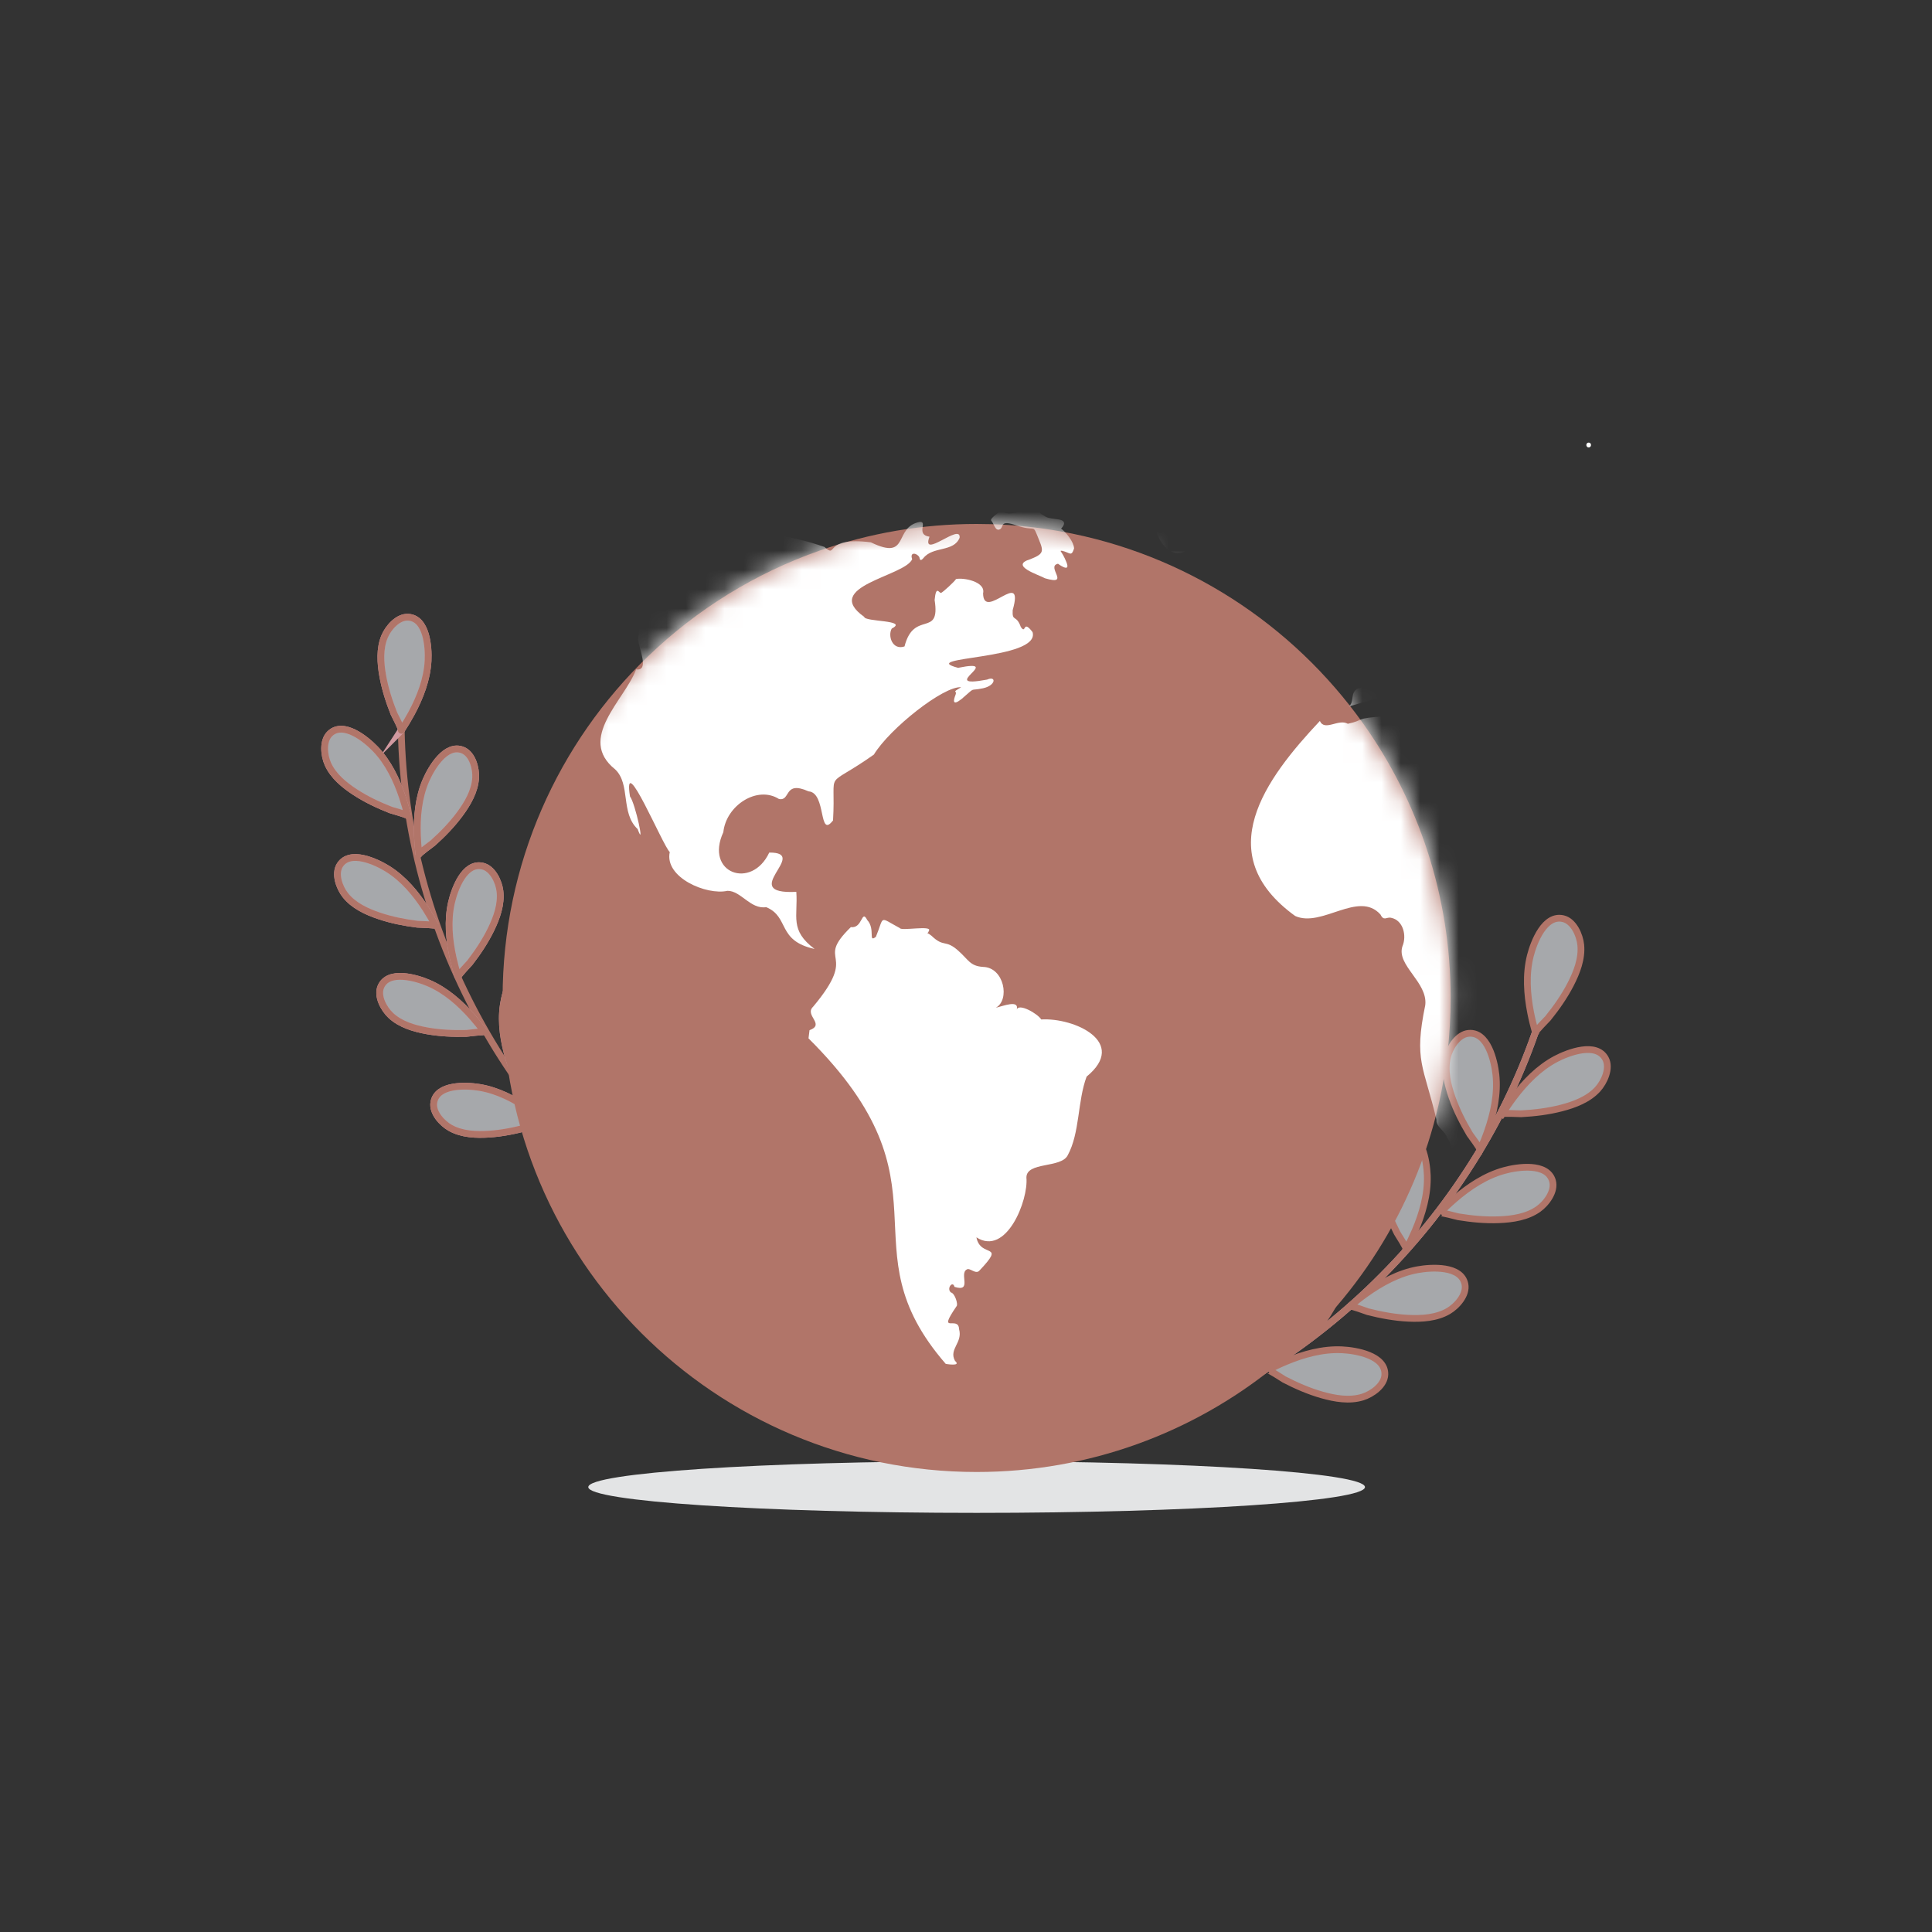 <svg width="100" height="100" viewBox="0 0 100 100" fill="none" xmlns="http://www.w3.org/2000/svg">
<rect x="0" y="0" width="100" height="100" fill="#333333" stroke="none"/>
<path d="M20.777 36.385C20.479 46.704 25.495 57.034 33.788 63.181" stroke="#B17569" stroke-width="0.35" stroke-linecap="round" stroke-linejoin="round"/>
<path d="M50.55 78.306C61.651 78.306 70.65 77.708 70.65 76.971C70.65 76.233 61.651 75.636 50.55 75.636C39.449 75.636 30.45 76.233 30.45 76.971C30.45 77.708 39.449 78.306 50.55 78.306Z" fill="#E3E4E5"/>
<path d="M82.23 23.158C82.391 23.158 82.391 22.908 82.23 22.908C82.069 22.908 82.069 23.158 82.23 23.158Z" fill="white"/>
<path d="M80.06 51.547C77.194 61.833 69.073 70.502 58.997 74.035" stroke="#D299A0" stroke-width="0.35" stroke-miterlimit="10"/>
<path d="M80.06 51.547C77.194 61.833 69.073 70.502 58.997 74.035" stroke="#B17569" stroke-width="0.35" stroke-miterlimit="10"/>
<path d="M65.617 70.917C65.687 70.88 66.385 71.357 66.467 71.4C67.092 71.724 67.743 72.008 68.421 72.201C69.092 72.392 69.848 72.522 70.53 72.311C71.013 72.161 71.661 71.709 71.68 71.148C71.713 70.16 70.188 69.899 69.461 69.865C68.47 69.818 67.476 70.093 66.569 70.471C66.245 70.605 65.928 70.756 65.617 70.917H65.617Z" fill="#A6A8AB"/>
<path d="M67.917 69.138C67.966 69.076 67.638 68.297 67.612 68.209C67.418 67.532 67.27 66.837 67.215 66.134C67.162 65.439 67.185 64.672 67.527 64.046C67.769 63.602 68.341 63.057 68.895 63.15C69.87 63.314 69.823 64.86 69.712 65.58C69.561 66.56 69.093 67.48 68.543 68.294C68.347 68.584 68.137 68.865 67.917 69.138Z" fill="#A6A8AB"/>
<path d="M69.867 67.616C69.927 67.565 70.715 67.871 70.803 67.894C71.485 68.068 72.185 68.198 72.889 68.232C73.585 68.266 74.351 68.221 74.967 67.861C75.404 67.606 75.933 67.019 75.825 66.469C75.634 65.498 74.089 65.59 73.373 65.721C72.398 65.899 71.492 66.393 70.693 66.966C70.408 67.17 70.134 67.388 69.867 67.616H69.867Z" fill="#A6A8AB"/>
<path d="M72.782 64.665C72.819 64.595 72.35 63.892 72.309 63.81C71.991 63.182 71.714 62.527 71.529 61.847C71.345 61.174 71.224 60.417 71.442 59.737C71.596 59.255 72.055 58.613 72.617 58.6C73.605 58.577 73.85 60.105 73.876 60.832C73.912 61.823 73.626 62.815 73.239 63.718C73.101 64.04 72.948 64.355 72.783 64.665H72.782Z" fill="#A6A8AB"/>
<path d="M74.523 62.786C74.578 62.73 75.39 62.966 75.48 62.98C76.175 63.094 76.883 63.161 77.587 63.133C78.284 63.105 79.043 62.993 79.625 62.58C80.038 62.288 80.512 61.656 80.356 61.117C80.08 60.168 78.549 60.395 77.848 60.589C76.892 60.853 76.033 61.424 75.288 62.066C75.023 62.294 74.768 62.536 74.523 62.786Z" fill="#A6A8AB"/>
<path d="M76.606 59.524C76.638 59.452 76.121 58.783 76.074 58.705C75.713 58.1 75.39 57.467 75.157 56.801C74.927 56.144 74.753 55.397 74.922 54.703C75.043 54.212 75.455 53.538 76.014 53.486C76.999 53.394 77.35 54.901 77.428 55.624C77.534 56.611 77.318 57.62 76.995 58.548C76.88 58.879 76.749 59.205 76.607 59.525L76.606 59.524Z" fill="#A6A8AB"/>
<path d="M77.754 57.663C77.796 57.596 78.639 57.654 78.731 57.649C79.434 57.612 80.14 57.527 80.822 57.35C81.497 57.175 82.215 56.904 82.696 56.377C83.037 56.003 83.367 55.285 83.099 54.792C82.627 53.923 81.18 54.47 80.536 54.808C79.658 55.27 78.94 56.01 78.348 56.795C78.137 57.075 77.94 57.365 77.753 57.662L77.754 57.663Z" fill="#A6A8AB"/>
<path d="M79.475 53.447C79.454 53.371 80.06 52.782 80.118 52.71C80.56 52.163 80.968 51.58 81.292 50.954C81.612 50.335 81.89 49.62 81.82 48.91C81.77 48.406 81.456 47.681 80.91 47.551C79.948 47.322 79.389 48.764 79.21 49.47C78.967 50.431 79.039 51.46 79.228 52.425C79.296 52.769 79.38 53.109 79.476 53.446L79.475 53.447Z" fill="#A6A8AB"/>
<path d="M65.617 70.917C65.687 70.88 66.385 71.357 66.467 71.4C67.092 71.724 67.743 72.008 68.421 72.201C69.092 72.392 69.848 72.522 70.53 72.311C71.013 72.161 71.661 71.709 71.68 71.148C71.713 70.16 70.188 69.899 69.461 69.865C68.47 69.818 67.476 70.093 66.569 70.471C66.245 70.605 65.928 70.756 65.617 70.917H65.617Z" stroke="#B17569" stroke-width="0.35" stroke-miterlimit="10"/>
<path d="M67.917 69.138C67.966 69.076 67.638 68.297 67.612 68.209C67.418 67.532 67.27 66.837 67.215 66.134C67.162 65.439 67.185 64.672 67.527 64.046C67.769 63.602 68.341 63.057 68.895 63.15C69.87 63.314 69.823 64.86 69.712 65.58C69.561 66.56 69.093 67.48 68.543 68.294C68.347 68.584 68.137 68.865 67.917 69.138Z" stroke="#B17569" stroke-width="0.35" stroke-miterlimit="10"/>
<path d="M69.867 67.616C69.927 67.565 70.715 67.871 70.803 67.894C71.485 68.068 72.185 68.198 72.889 68.232C73.585 68.266 74.351 68.221 74.967 67.861C75.404 67.606 75.933 67.019 75.825 66.469C75.634 65.498 74.089 65.59 73.373 65.721C72.398 65.899 71.492 66.393 70.693 66.966C70.408 67.17 70.134 67.388 69.867 67.616H69.867Z" stroke="#B17569" stroke-width="0.35" stroke-miterlimit="10"/>
<path d="M72.782 64.665C72.819 64.595 72.35 63.892 72.309 63.81C71.991 63.182 71.714 62.527 71.529 61.847C71.345 61.174 71.224 60.417 71.442 59.737C71.596 59.255 72.055 58.613 72.617 58.6C73.605 58.577 73.85 60.105 73.876 60.832C73.912 61.823 73.626 62.815 73.239 63.718C73.101 64.04 72.948 64.355 72.783 64.665H72.782Z" stroke="#B17569" stroke-width="0.35" stroke-miterlimit="10"/>
<path d="M74.523 62.786C74.578 62.73 75.39 62.966 75.48 62.98C76.175 63.094 76.883 63.161 77.587 63.133C78.284 63.105 79.043 62.993 79.625 62.58C80.038 62.288 80.512 61.656 80.356 61.117C80.08 60.168 78.549 60.395 77.848 60.589C76.892 60.853 76.033 61.424 75.288 62.066C75.023 62.294 74.768 62.536 74.523 62.786Z" stroke="#B17569" stroke-width="0.35" stroke-miterlimit="10"/>
<path d="M76.606 59.524C76.638 59.452 76.121 58.783 76.074 58.705C75.713 58.1 75.39 57.467 75.157 56.801C74.927 56.144 74.753 55.397 74.922 54.703C75.043 54.212 75.455 53.538 76.014 53.486C76.999 53.394 77.35 54.901 77.428 55.624C77.534 56.611 77.318 57.62 76.995 58.548C76.88 58.879 76.749 59.205 76.607 59.525L76.606 59.524Z" stroke="#B17569" stroke-width="0.35" stroke-miterlimit="10"/>
<path d="M77.754 57.663C77.796 57.596 78.639 57.654 78.731 57.649C79.434 57.612 80.14 57.527 80.822 57.35C81.497 57.175 82.215 56.904 82.696 56.377C83.037 56.003 83.367 55.285 83.099 54.792C82.627 53.923 81.18 54.47 80.536 54.808C79.658 55.27 78.94 56.01 78.348 56.795C78.137 57.075 77.94 57.365 77.753 57.662L77.754 57.663Z" stroke="#B17569" stroke-width="0.35" stroke-miterlimit="10"/>
<path d="M79.475 53.447C79.454 53.371 80.06 52.782 80.118 52.71C80.56 52.163 80.968 51.58 81.292 50.954C81.612 50.335 81.89 49.62 81.82 48.91C81.77 48.406 81.456 47.681 80.91 47.551C79.948 47.322 79.389 48.764 79.21 49.47C78.967 50.431 79.039 51.46 79.228 52.425C79.296 52.769 79.38 53.109 79.476 53.446L79.475 53.447Z" stroke="#B17569" stroke-width="0.35" stroke-miterlimit="10"/>
<path d="M28.236 58.053C28.177 58.004 27.421 58.315 27.336 58.338C26.68 58.519 26.006 58.657 25.326 58.702C24.654 58.748 23.913 58.718 23.31 58.382C22.883 58.143 22.362 57.585 22.457 57.051C22.624 56.11 24.118 56.17 24.813 56.284C25.76 56.439 26.644 56.9 27.426 57.439C27.705 57.632 27.975 57.837 28.236 58.053Z" fill="#A6A8AB"/>
<path d="M26.69 55.817C26.662 55.746 27.189 55.121 27.237 55.047C27.61 54.477 27.947 53.878 28.198 53.245C28.446 52.618 28.644 51.904 28.508 51.227C28.412 50.748 28.04 50.081 27.502 50.008C26.554 49.88 26.155 51.322 26.052 52.017C25.91 52.966 26.079 53.949 26.354 54.858C26.452 55.183 26.565 55.502 26.69 55.818V55.817Z" fill="#A6A8AB"/>
<path d="M25.085 53.428C25.039 53.367 24.231 53.486 24.142 53.488C23.462 53.505 22.775 53.476 22.104 53.356C21.441 53.237 20.729 53.03 20.226 52.558C19.869 52.223 19.498 51.556 19.719 51.06C20.109 50.187 21.544 50.607 22.191 50.885C23.072 51.264 23.819 51.925 24.447 52.637C24.671 52.891 24.883 53.156 25.085 53.428H25.085Z" fill="#A6A8AB"/>
<path d="M23.714 50.557C23.692 50.484 24.264 49.901 24.318 49.831C24.733 49.292 25.115 48.72 25.414 48.107C25.709 47.502 25.961 46.804 25.877 46.119C25.817 45.634 25.497 44.94 24.967 44.827C24.032 44.627 23.524 46.033 23.368 46.72C23.154 47.655 23.247 48.648 23.452 49.575C23.525 49.906 23.614 50.233 23.714 50.557V50.557Z" fill="#A6A8AB"/>
<path d="M22.545 47.92C22.509 47.853 21.692 47.849 21.604 47.838C20.929 47.753 20.254 47.621 19.609 47.401C18.971 47.185 18.298 46.873 17.872 46.331C17.569 45.946 17.302 45.23 17.595 44.774C18.112 43.969 19.468 44.599 20.065 44.971C20.879 45.478 21.519 46.243 22.033 47.042C22.217 47.328 22.387 47.621 22.545 47.92V47.92Z" fill="#A6A8AB"/>
<path d="M21.683 44.235C21.674 44.159 22.344 43.691 22.41 43.631C22.916 43.177 23.395 42.684 23.801 42.136C24.202 41.594 24.577 40.954 24.619 40.266C24.648 39.777 24.46 39.037 23.959 38.829C23.076 38.462 22.321 39.753 22.042 40.399C21.662 41.28 21.572 42.273 21.604 43.222C21.616 43.561 21.644 43.899 21.683 44.235Z" fill="#A6A8AB"/>
<path d="M21.108 42.233C21.09 42.159 20.299 41.954 20.216 41.922C19.583 41.673 18.961 41.379 18.39 41.008C17.825 40.641 17.249 40.173 16.969 39.542C16.77 39.095 16.687 38.336 17.084 37.965C17.782 37.312 18.942 38.257 19.429 38.765C20.093 39.456 20.525 40.355 20.827 41.256C20.935 41.577 21.027 41.904 21.108 42.233L21.108 42.233Z" fill="#A6A8AB"/>
<path d="M20.773 37.802C20.815 37.738 20.424 37.02 20.391 36.938C20.139 36.305 19.929 35.651 19.809 34.98C19.691 34.316 19.639 33.576 19.908 32.941C20.098 32.49 20.596 31.911 21.137 31.947C22.091 32.01 22.194 33.502 22.157 34.205C22.106 35.163 21.745 36.092 21.295 36.929C21.134 37.227 20.959 37.517 20.774 37.801L20.773 37.802Z" fill="#A6A8AB"/>
<path d="M28.236 58.053C28.177 58.004 27.421 58.315 27.336 58.338C26.68 58.519 26.006 58.657 25.326 58.702C24.654 58.748 23.913 58.718 23.31 58.382C22.883 58.143 22.362 57.585 22.457 57.051C22.624 56.11 24.118 56.17 24.813 56.284C25.76 56.439 26.644 56.9 27.426 57.439C27.705 57.632 27.975 57.837 28.236 58.053Z" stroke="#D299A0" stroke-width="0.35" stroke-miterlimit="10"/>
<path d="M26.69 55.817C26.662 55.746 27.189 55.121 27.237 55.047C27.61 54.477 27.947 53.878 28.198 53.245C28.446 52.618 28.644 51.904 28.508 51.227C28.412 50.748 28.04 50.081 27.502 50.008C26.554 49.88 26.155 51.322 26.052 52.017C25.91 52.966 26.079 53.949 26.354 54.858C26.452 55.183 26.565 55.502 26.69 55.818V55.817Z" stroke="#D299A0" stroke-width="0.35" stroke-miterlimit="10"/>
<path d="M25.085 53.428C25.039 53.367 24.231 53.486 24.142 53.488C23.462 53.505 22.775 53.476 22.104 53.356C21.441 53.237 20.729 53.03 20.226 52.558C19.869 52.223 19.498 51.556 19.719 51.06C20.109 50.187 21.544 50.607 22.191 50.885C23.072 51.264 23.819 51.925 24.447 52.637C24.671 52.891 24.883 53.156 25.085 53.428H25.085Z" stroke="#D299A0" stroke-width="0.35" stroke-miterlimit="10"/>
<path d="M23.714 50.557C23.692 50.484 24.264 49.901 24.318 49.831C24.733 49.292 25.115 48.72 25.414 48.107C25.709 47.502 25.961 46.804 25.877 46.119C25.817 45.634 25.497 44.94 24.967 44.827C24.032 44.627 23.524 46.033 23.368 46.72C23.154 47.655 23.247 48.648 23.452 49.575C23.525 49.906 23.614 50.233 23.714 50.557V50.557Z" stroke="#D299A0" stroke-width="0.35" stroke-miterlimit="10"/>
<path d="M22.545 47.92C22.509 47.853 21.692 47.849 21.604 47.838C20.929 47.753 20.254 47.621 19.609 47.401C18.971 47.185 18.298 46.873 17.872 46.331C17.569 45.946 17.302 45.23 17.595 44.774C18.112 43.969 19.468 44.599 20.065 44.971C20.879 45.478 21.519 46.243 22.033 47.042C22.217 47.328 22.387 47.621 22.545 47.92V47.92Z" stroke="#D299A0" stroke-width="0.35" stroke-miterlimit="10"/>
<path d="M21.683 44.235C21.674 44.159 22.344 43.691 22.41 43.631C22.916 43.177 23.395 42.684 23.801 42.136C24.202 41.594 24.577 40.954 24.619 40.266C24.648 39.777 24.46 39.037 23.959 38.829C23.076 38.462 22.321 39.753 22.042 40.399C21.662 41.28 21.572 42.273 21.604 43.222C21.616 43.561 21.644 43.899 21.683 44.235Z" stroke="#D299A0" stroke-width="0.35" stroke-miterlimit="10"/>
<path d="M21.108 42.233C21.09 42.159 20.299 41.954 20.216 41.922C19.583 41.673 18.961 41.379 18.39 41.008C17.825 40.641 17.249 40.173 16.969 39.542C16.77 39.095 16.687 38.336 17.084 37.965C17.782 37.312 18.942 38.257 19.429 38.765C20.093 39.456 20.525 40.355 20.827 41.256C20.935 41.577 21.027 41.904 21.108 42.233L21.108 42.233Z" stroke="#D299A0" stroke-width="0.35" stroke-miterlimit="10"/>
<path d="M20.773 37.802C20.815 37.738 20.424 37.02 20.391 36.938C20.139 36.305 19.929 35.651 19.809 34.98C19.691 34.316 19.639 33.576 19.908 32.941C20.098 32.49 20.596 31.911 21.137 31.947C22.091 32.01 22.194 33.502 22.157 34.205C22.106 35.163 21.745 36.092 21.295 36.929C21.134 37.227 20.959 37.517 20.774 37.801L20.773 37.802Z" stroke="#D299A0" stroke-width="0.35" stroke-miterlimit="10"/>
<g style="mix-blend-mode:multiply">
<path d="M28.236 58.053C28.177 58.004 27.421 58.315 27.336 58.338C26.68 58.519 26.006 58.657 25.326 58.702C24.654 58.748 23.913 58.718 23.31 58.382C22.883 58.143 22.362 57.585 22.457 57.051C22.624 56.11 24.118 56.17 24.813 56.284C25.76 56.439 26.644 56.9 27.426 57.439C27.705 57.632 27.975 57.837 28.236 58.053Z" stroke="#B17569" stroke-width="0.35" stroke-linecap="round" stroke-linejoin="round"/>
<path d="M26.69 55.817C26.662 55.746 27.189 55.121 27.237 55.047C27.61 54.477 27.947 53.878 28.198 53.245C28.446 52.618 28.644 51.904 28.508 51.227C28.412 50.748 28.04 50.081 27.502 50.008C26.554 49.88 26.155 51.322 26.052 52.017C25.91 52.966 26.079 53.949 26.354 54.858C26.452 55.183 26.565 55.502 26.69 55.818V55.817Z" stroke="#B17569" stroke-width="0.35" stroke-linecap="round" stroke-linejoin="round"/>
<path d="M25.085 53.428C25.039 53.367 24.231 53.486 24.142 53.488C23.462 53.505 22.775 53.476 22.104 53.356C21.441 53.237 20.729 53.03 20.226 52.558C19.869 52.223 19.498 51.556 19.719 51.06C20.109 50.187 21.544 50.607 22.191 50.885C23.072 51.264 23.819 51.925 24.447 52.637C24.671 52.891 24.883 53.156 25.085 53.428H25.085Z" stroke="#B17569" stroke-width="0.35" stroke-linecap="round" stroke-linejoin="round"/>
<path d="M23.714 50.557C23.692 50.484 24.264 49.901 24.318 49.831C24.733 49.292 25.115 48.72 25.414 48.107C25.709 47.502 25.961 46.804 25.877 46.119C25.817 45.634 25.497 44.94 24.967 44.827C24.032 44.627 23.524 46.033 23.368 46.72C23.154 47.655 23.247 48.648 23.452 49.575C23.525 49.906 23.614 50.233 23.714 50.557V50.557Z" stroke="#B17569" stroke-width="0.35" stroke-linecap="round" stroke-linejoin="round"/>
<path d="M22.545 47.92C22.509 47.853 21.692 47.849 21.604 47.838C20.929 47.753 20.254 47.621 19.609 47.401C18.971 47.185 18.298 46.873 17.872 46.331C17.569 45.946 17.302 45.23 17.595 44.774C18.112 43.969 19.468 44.599 20.065 44.971C20.879 45.478 21.519 46.243 22.033 47.042C22.217 47.328 22.387 47.621 22.545 47.92V47.92Z" stroke="#B17569" stroke-width="0.35" stroke-linecap="round" stroke-linejoin="round"/>
<path d="M21.683 44.235C21.674 44.159 22.344 43.691 22.41 43.631C22.916 43.177 23.395 42.684 23.801 42.136C24.202 41.594 24.577 40.954 24.619 40.266C24.648 39.777 24.46 39.037 23.959 38.829C23.076 38.462 22.321 39.753 22.042 40.399C21.662 41.28 21.572 42.273 21.604 43.222C21.616 43.561 21.644 43.899 21.683 44.235Z" stroke="#B17569" stroke-width="0.35" stroke-linecap="round" stroke-linejoin="round"/>
<path d="M21.108 42.233C21.09 42.159 20.299 41.954 20.216 41.922C19.583 41.673 18.961 41.379 18.39 41.008C17.825 40.641 17.249 40.173 16.969 39.542C16.77 39.095 16.687 38.336 17.084 37.965C17.782 37.312 18.942 38.257 19.429 38.765C20.093 39.456 20.525 40.355 20.827 41.256C20.935 41.577 21.027 41.904 21.108 42.233L21.108 42.233Z" stroke="#B17569" stroke-width="0.35" stroke-linecap="round" stroke-linejoin="round"/>
<path d="M20.773 37.802C20.815 37.738 20.424 37.02 20.391 36.938C20.139 36.305 19.929 35.651 19.809 34.98C19.691 34.316 19.639 33.576 19.908 32.941C20.098 32.49 20.596 31.911 21.137 31.947C22.091 32.01 22.194 33.502 22.157 34.205C22.106 35.163 21.745 36.092 21.295 36.929C21.134 37.227 20.959 37.517 20.774 37.801L20.773 37.802Z" stroke="#B17569" stroke-width="0.35" stroke-linecap="round" stroke-linejoin="round"/>
</g>
<path d="M75.085 51.655C75.085 53.558 74.868 55.41 74.459 57.188C71.95 68.074 62.198 76.19 50.55 76.19C37 76.19 26.015 65.206 26.015 51.655C26.015 44.709 28.901 38.437 33.541 33.974C36.053 31.555 39.081 29.668 42.443 28.492C44.98 27.603 47.709 27.12 50.55 27.12C50.798 27.12 51.046 27.124 51.293 27.131C52.519 27.168 53.722 27.294 54.896 27.504C61.334 28.655 66.9 32.316 70.549 37.438C73.405 41.449 75.085 46.356 75.085 51.655V51.655Z" fill="#B17569"/>
<mask id="mask0_50_489" style="mask-type:luminance" maskUnits="userSpaceOnUse" x="26" y="27" width="50" height="50">
<path d="M75.085 51.655C75.085 53.558 74.868 55.41 74.459 57.188C71.95 68.074 62.198 76.19 50.55 76.19C37 76.19 26.015 65.206 26.015 51.655C26.015 44.709 28.901 38.437 33.541 33.974C36.053 31.555 39.081 29.668 42.443 28.492C44.98 27.603 47.709 27.12 50.55 27.12C50.798 27.12 51.046 27.124 51.293 27.131C52.519 27.168 53.722 27.294 54.896 27.504C61.334 28.655 66.9 32.316 70.549 37.438C73.405 41.449 75.085 46.356 75.085 51.655V51.655Z" fill="white"/>
</mask>
<g mask="url(#mask0_50_489)">
<path d="M80.075 56.054C80.572 57.531 77.333 60.477 75.752 60.449C74.993 60.358 75.276 59.366 74.907 58.88C74.814 58.567 74.302 58.303 74.353 57.962C73.691 55.15 73.171 54.925 73.772 52.022C73.907 50.836 72.265 49.963 72.59 48.98C72.826 48.422 72.621 47.628 72.01 47.507C71.768 47.442 71.632 47.703 71.455 47.338C70.323 46.065 68.415 48.038 67.037 47.411C62.608 44.206 65.49 40.321 68.316 37.317C68.566 37.872 69.285 37.182 69.765 37.463C70.671 37.264 70.078 37.183 71.624 37.077C72.566 37.004 71.938 37.077 72.132 37.004C73.809 36.422 71.977 37.761 73.218 38.26C73.411 38.646 73.604 38.308 73.797 38.429C74.461 38.74 75.614 39.642 75.753 38.333C75.753 37.946 75.802 38.212 75.898 38.309C76.7 38.603 78.031 39.096 78.983 38.896L79.84 39.53L79.316 39.994L79.589 40.276C79.609 40.347 79.635 40.423 79.666 40.503C80.087 41.59 81.492 43.486 82.171 44.718C82.317 44.984 82.43 45.219 82.491 45.408C88.141 44.935 82.468 48.279 81.379 50.815C82.326 54.901 81.761 53.077 80.076 56.055L80.075 56.054Z" fill="white"/>
<path d="M48.954 70.597C43.602 64.448 49.575 61.432 41.848 53.745C41.849 53.745 41.901 53.322 41.901 53.322C42.733 53.018 41.617 52.553 42.087 52.107C44.532 49.188 42.115 49.864 44.041 47.986C44.652 48.077 44.587 47.03 44.886 47.617C45.325 48.093 44.917 48.818 45.336 48.489C45.789 47.394 45.461 47.438 46.577 48.039C46.642 48.197 48.258 47.88 48.083 48.172C48.004 48.435 47.845 48.145 48.215 48.435C48.853 49.05 48.916 48.618 49.562 49.175C50.134 49.669 50.193 50.002 50.882 50.047C51.981 50.07 52.286 51.767 51.542 52.16C51.933 52.074 52.769 51.724 52.626 52.266C52.714 51.897 53.718 52.469 53.893 52.767C55.615 52.666 58.407 53.949 56.243 55.725C55.765 57.007 55.9 58.626 55.267 59.793C54.928 60.481 53.117 60.117 53.127 60.955C53.237 62.112 52.093 65.044 50.539 64.045C50.751 65.151 52.102 64.279 50.697 65.763C50.508 65.99 50.191 65.592 50.038 65.71C49.635 65.922 50.341 66.9 49.404 66.608C49.317 66.263 48.975 66.692 49.219 66.898C49.422 66.931 49.608 67.525 49.51 67.611C48.472 69.125 49.614 68.053 49.642 68.799C49.84 69.505 49.096 69.824 49.431 70.438C49.783 70.743 48.962 70.594 48.956 70.596L48.954 70.597Z" fill="white"/>
<path d="M42.167 49.121C40.857 48.143 41.309 47.447 41.217 46.162C38.102 46.315 41.972 44.109 39.816 44.129C38.907 46.073 36.458 45.203 37.44 43.072C37.586 41.683 39.199 40.647 40.319 41.356C40.94 41.485 40.545 40.378 41.85 40.96C42.785 41.026 42.355 43.449 43.118 42.465C43.282 39.648 42.565 40.936 45.231 39.058C46.047 37.713 48.843 35.497 49.748 35.571C49.219 35.888 49.562 35.703 49.457 35.967C49.352 36.231 49.272 36.575 49.774 36.178C50.557 35.511 50.111 35.787 50.883 35.624C51.552 35.481 51.578 34.964 51.095 35.175C48.407 35.682 52.077 34.063 49.59 34.567C47.361 33.976 53.861 34.171 53.446 32.719C52.917 32.021 53.126 32.867 52.839 32.455C52.599 31.782 52.383 32.213 52.416 31.583C53.05 29.348 50.905 32.189 50.884 30.712C51.03 30.099 49.852 29.885 49.484 29.972C49.379 30.13 48.825 30.632 48.718 30.685C48.613 30.738 48.455 30.236 48.376 31.055C48.688 33.043 47.303 31.549 46.818 33.459C46.184 33.673 45.943 32.904 46.157 32.534C47.047 32.082 44.755 32.198 44.73 31.927C42.498 30.345 46.843 29.83 47.214 28.943C47.074 28.57 47.437 28.6 47.583 28.836C47.609 28.915 47.609 29.1 47.794 28.889C48.288 28.258 49.364 28.591 49.67 27.832C49.745 27.036 47.651 28.996 48.111 27.779C47.381 27.678 48.036 26.981 47.609 27.013C46.218 27.273 47.12 29.061 45.074 28.07C42.569 27.748 43.386 28.948 42.67 28.308C40.888 27.692 38.569 27.256 36.542 28.07C34.543 28.054 36.725 26.605 32.474 27.436C31.791 27.5 29.341 27.658 29.146 28.228C29.489 28.453 29.342 28.708 29.146 28.836C27.66 28.077 27.224 29.645 28.566 29.047C29.333 29.087 27.946 29.859 27.483 29.707C26.531 29.72 26.047 30.787 27.06 31.054C27.468 30.997 26.654 31.665 27.218 31.345C28.275 31.261 29.438 30.19 29.252 30.711C29.339 31.03 30.123 30.228 30.388 30.42C30.456 30.524 32.612 30.598 32.554 30.948C33.554 31.365 33.078 32.268 33.029 33.088C33.048 33.529 33.641 34.747 32.924 34.646C32.344 36.226 29.842 38.225 31.841 39.823C32.654 40.594 32.106 42.068 33.004 42.913C33.408 44.021 32.882 41.574 32.608 41.223C32.216 38.731 34.31 43.786 34.667 44.102C34.38 45.416 36.568 46.352 37.652 46.109C38.349 46.098 38.837 47.079 39.66 46.954C40.887 47.473 40.194 48.686 42.169 49.119L42.167 49.121Z" fill="white"/>
<path d="M53.987 22.869C55.773 22.941 57.476 21.562 59.296 22.116C62.653 22.559 66.515 21.961 69.597 22.512C69.636 22.83 70.151 22.592 69.636 22.83C68.265 23.297 69.175 23.817 68.329 24.217C66.345 24.279 67.802 25.095 66.863 25.841C65.242 26.008 63.429 26.687 62.148 27.426C61.493 29.381 59.92 28.732 59.77 26.99C59.731 26.753 59.374 26.198 59.77 26.277C61.703 26.658 60.336 23.834 59.255 23.702C58.785 23.642 57.657 23.436 58.423 23.266C59.333 23.197 59.754 23.473 59.968 22.949C59.731 22.909 60.325 22.552 59.77 22.671C59.216 22.79 58.582 22.949 58.423 22.988C57.45 23.037 56.292 23.624 55.769 23.82C54.828 24.323 54.975 23.722 54.462 23.701C53.611 23.661 53.508 23.269 53.986 22.869L53.987 22.869Z" fill="white"/>
<path d="M51.87 26.366C51.672 26.564 51.197 26.841 51.316 26.96C51.435 27.079 51.514 27.515 51.752 27.396C51.989 27.277 51.712 26.881 52.623 27.198C53.535 27.515 53.456 27.159 53.654 27.634C53.995 28.491 54.147 28.623 53.337 28.942C52.202 29.279 53.798 29.76 54.09 29.932C55.452 30.333 54.112 29.314 54.763 29.179C54.763 29.179 55.437 29.694 55.199 29.1C54.961 28.506 54.803 28.506 54.961 28.506C55.398 28.603 55.444 28.837 55.595 28.387C55.575 28.032 55.187 27.566 54.922 27.357C54.922 27.357 55.358 26.961 54.763 26.881C54.169 26.802 54.209 26.802 53.892 26.604C53.437 26.02 52.077 26.973 51.871 26.366H51.87Z" fill="white"/>
<path d="M80.099 37.511C80.018 38.38 79.573 38.772 78.982 38.895L77.385 37.713L71.322 36.127L69.813 36.569C70.122 36.323 69.871 35.888 70.248 35.651C70.846 35.544 70.749 35.001 71.285 34.831C72.644 35.281 71.504 34.263 72.42 34.565C72.867 35.071 75.518 36.202 73.651 36.617C73.975 37.074 74.521 36.271 74.545 36.086C74.537 35.589 74.767 36.047 74.907 35.917C74.76 35.335 73.593 35.092 73.314 34.444C72.998 33.593 74.254 34.594 74.472 34.806C74.754 35.211 75.164 34.901 75.246 35.386C75.166 35.766 76.355 37.689 76.379 36.545C77.032 36.483 75.849 35.95 76.38 35.7C76.574 36.092 77.472 35.238 77.37 35.748C76.734 37.875 80.096 36.386 80.099 37.511V37.511Z" fill="white"/>
</g>
</svg>
